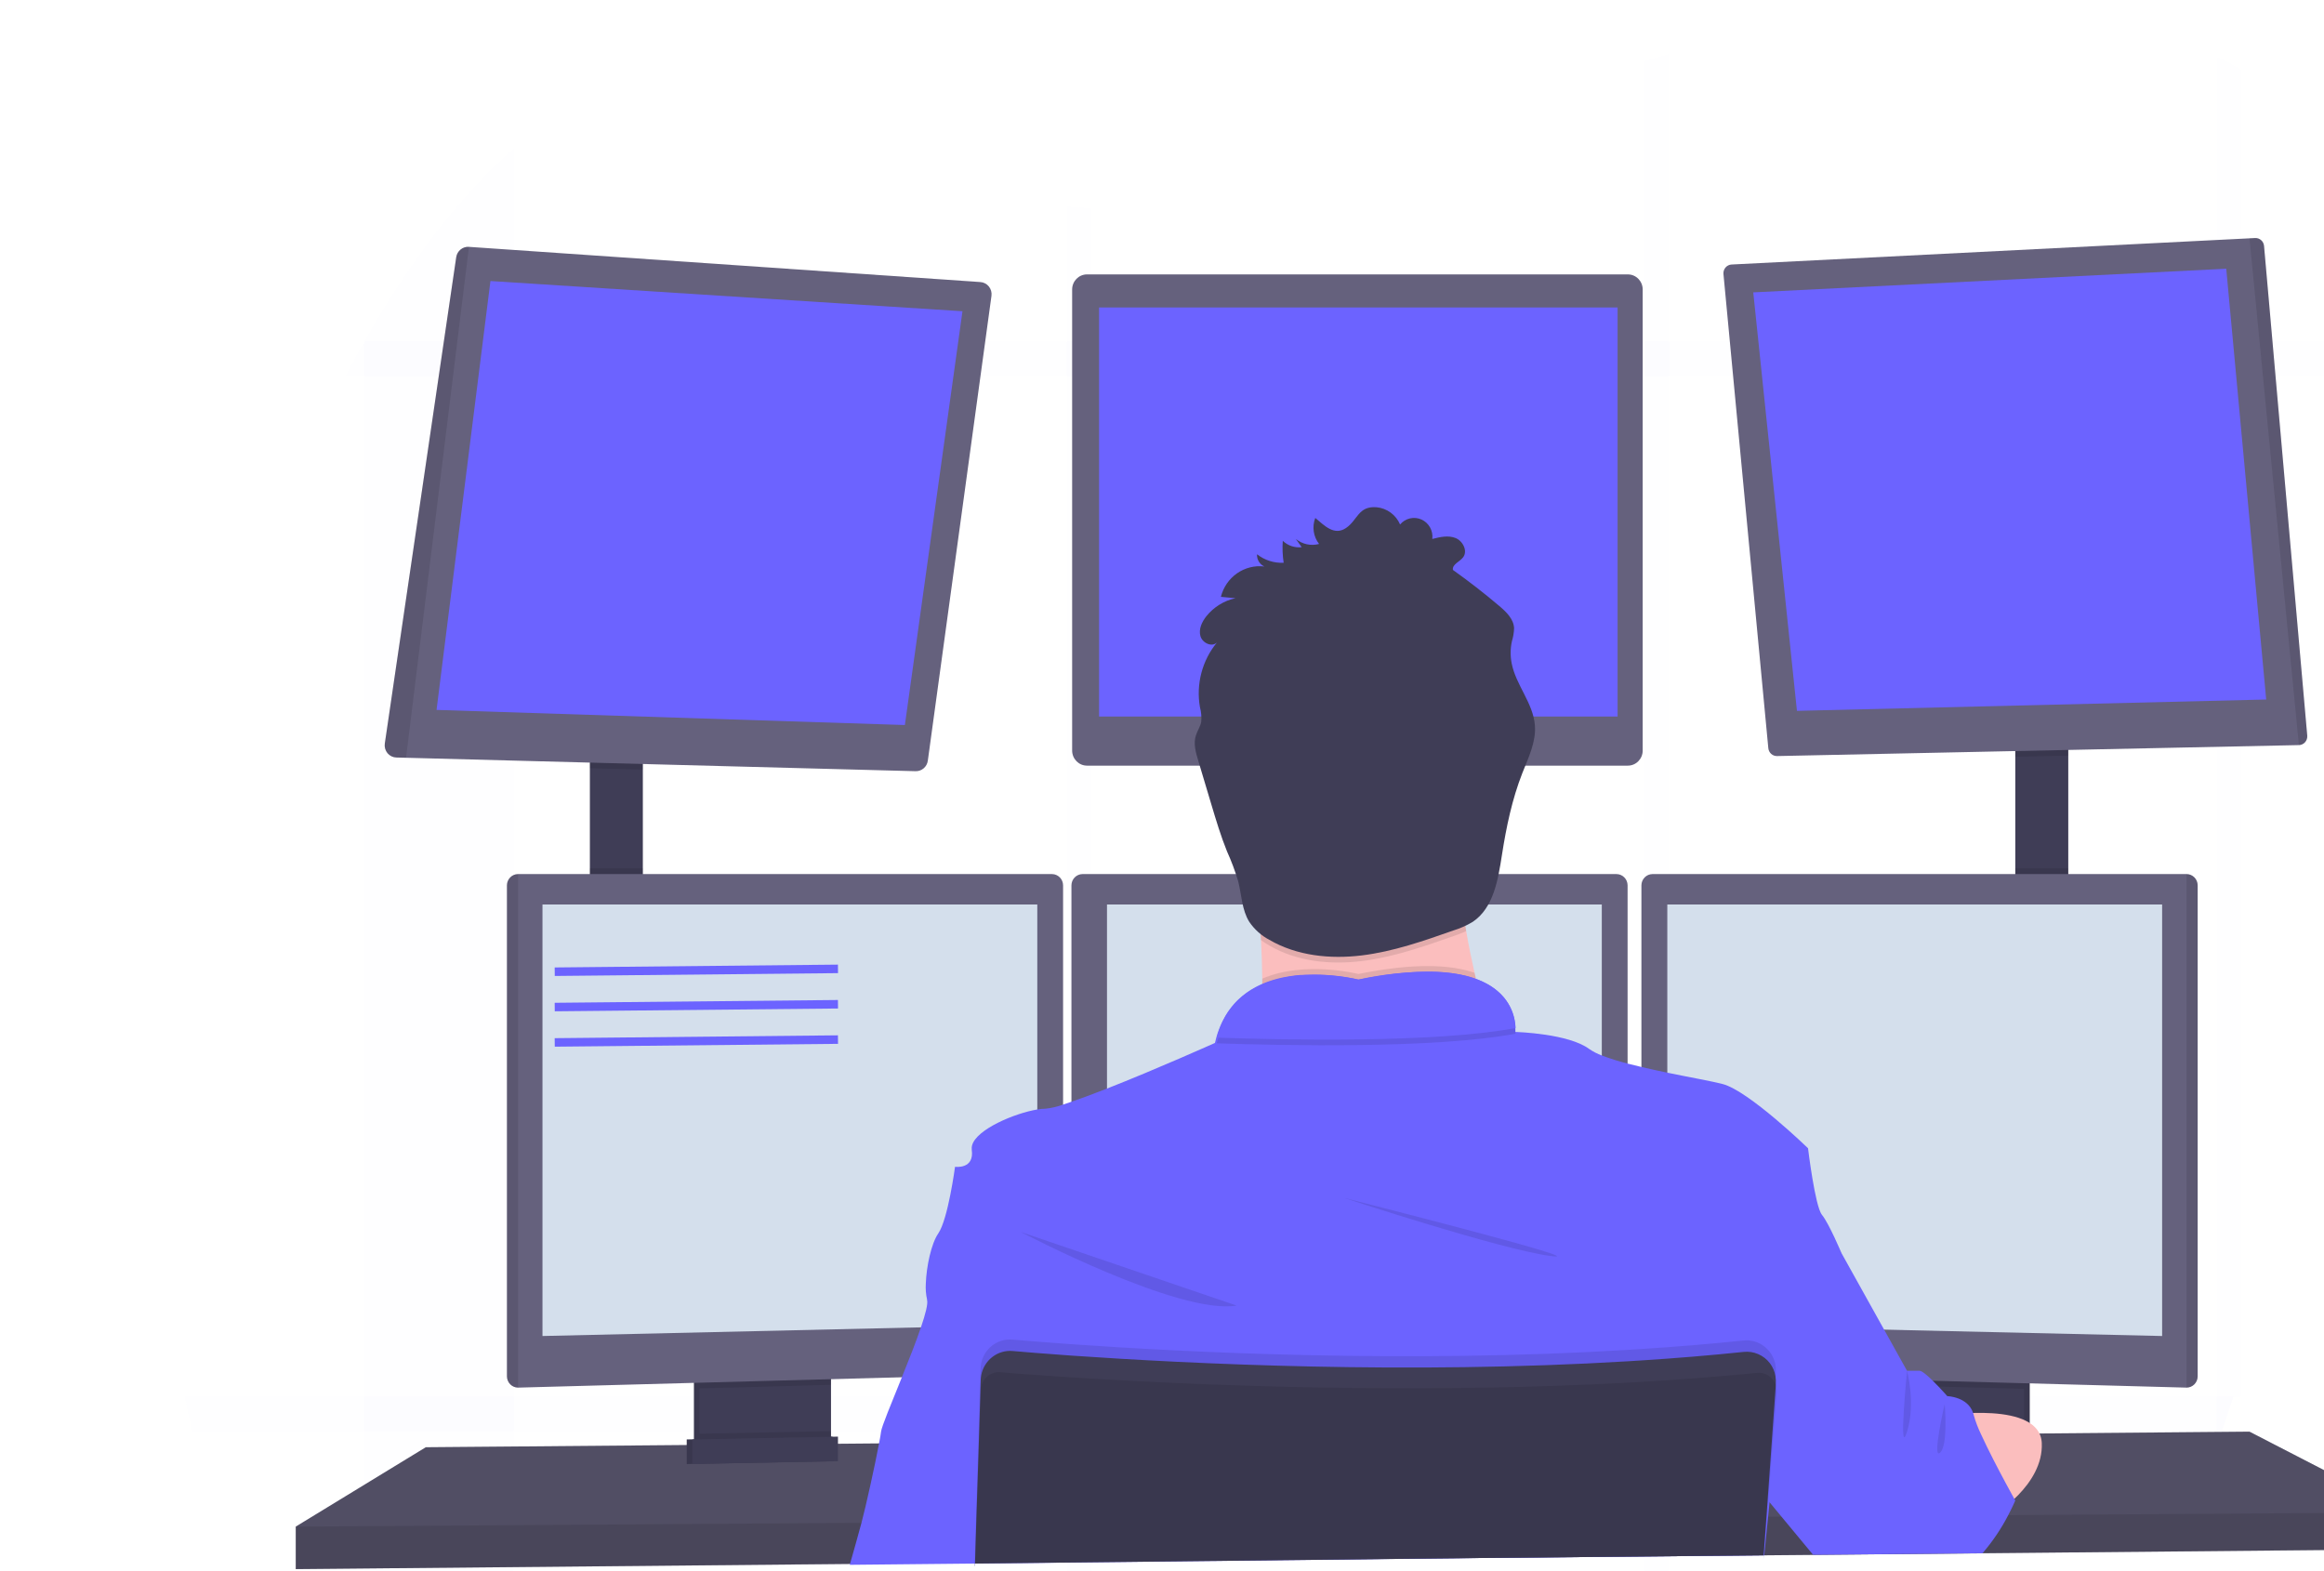 <svg width="546" height="369" viewBox="0 0 546 369" fill="none" xmlns="http://www.w3.org/2000/svg">
<g clip-path="url(#clip0)">
<g opacity="0.1">
<path opacity="0.1" d="M120.667 34.989V407.009L99.154 407.345C94.563 407.419 89.992 406.479 85.6 404.556V80.249H85.635C96.201 61.597 108.048 46.034 120.667 34.989Z" fill="#6C63FF"/>
<path opacity="0.1" d="M565.353 88.337H81.209C82.649 85.593 84.112 82.916 85.6 80.307V80.249H564.149C564.613 82.891 565.014 85.588 565.353 88.337Z" fill="#6C63FF"/>
<path opacity="0.1" d="M526.515 16.382V328.089H524.752C523.837 330.849 522.934 333.554 522.043 336.207C521.647 337.382 521.25 338.535 520.864 339.689V13.433C522.819 14.338 524.703 15.321 526.515 16.382Z" fill="#6C63FF"/>
<path opacity="0.1" d="M392.037 12.783V402.782L386.386 402.87V14.447C388.261 13.878 390.142 13.316 392.037 12.783Z" fill="#6C63FF"/>
<path opacity="0.1" d="M256.349 48.969V404.899L250.703 404.987V48.582C252.589 48.757 254.474 48.859 256.349 48.969Z" fill="#6C63FF"/>
<path opacity="0.1" d="M524.752 328.096C523.837 330.856 522.934 333.562 522.043 336.214H45.253C44.599 333.542 43.989 330.836 43.423 328.096H524.752Z" fill="#6C63FF"/>
</g>
<path d="M151.029 177.006H138.585V215.399H151.029V177.006Z" fill="#3F3D56"/>
<path d="M485.918 175.008H473.474V215.626H485.918V175.008Z" fill="#3F3D56"/>
<path d="M565.277 355.337V363.993L465.779 364.925L464.718 364.945L426.902 365.298L425.998 365.311L414.504 365.411H414.163L344.098 366.07L229.084 367.156H228.986L199.743 367.435L199.429 367.442L69.489 368.654V358.666L100.042 340.022L161.344 339.502L162.654 339.496L163.086 339.489L164.396 339.469L193.829 339.223L195.145 339.216L195.564 339.209L196.874 339.203L206.312 339.123L206.561 339.116L229.844 338.916H230.034L411.714 337.358L416.161 337.325H416.606L419.999 337.292L444.657 337.085L445.967 337.065L447.179 337.052H447.807L455.477 336.992L456.996 336.972L459.033 336.959L465.419 336.899L475.551 336.812L476.86 336.799L479.14 336.786H479.565L528.496 336.359L565.277 355.337Z" fill="#65617D"/>
<path opacity="0.2" d="M565.277 355.337V363.993L465.779 364.925L464.718 364.945L426.902 365.298L425.998 365.311L414.504 365.411H414.163L344.098 366.07L229.084 367.156H228.986L199.743 367.435L199.429 367.442L69.489 368.654V358.666L100.042 340.022L161.344 339.502L162.654 339.496L163.086 339.489L164.396 339.469L193.829 339.223L195.145 339.216L195.564 339.209L196.874 339.203L206.312 339.123L206.561 339.116L229.844 338.916H230.034L411.714 337.358L416.161 337.325H416.606L419.999 337.292L444.657 337.085L445.967 337.065L447.179 337.052H447.807L455.477 336.992L456.996 336.972L459.033 336.959L465.419 336.899L475.551 336.812L476.86 336.799L479.14 336.786H479.565L528.496 336.359L565.277 355.337Z" fill="black"/>
<path d="M193.927 322.05V338.357C193.928 339.129 193.712 339.886 193.307 340.539C192.901 341.192 192.321 341.715 191.635 342.046C191.124 342.298 190.565 342.434 189.998 342.445L167.14 342.938C166.53 342.953 165.924 342.823 165.372 342.559C164.674 342.233 164.082 341.711 163.667 341.053C163.253 340.396 163.033 339.631 163.034 338.85V322.05H193.927Z" fill="#3F3D56"/>
<path opacity="0.1" d="M193.927 322.05V338.357C193.928 339.129 193.712 339.886 193.307 340.539C192.901 341.192 192.321 341.715 191.635 342.046C191.124 342.298 190.565 342.434 189.998 342.445L167.14 342.938C166.53 342.953 165.924 342.823 165.372 342.559C164.674 342.233 164.082 341.711 163.667 341.053C163.253 340.396 163.033 339.631 163.034 338.85V322.05H193.927Z" fill="black"/>
<path d="M195.237 322.05V338.357C195.237 339.129 195.022 339.886 194.616 340.539C194.211 341.192 193.631 341.715 192.945 342.046C192.434 342.298 191.875 342.434 191.307 342.445L168.45 342.938C167.84 342.953 167.234 342.823 166.682 342.559C165.983 342.233 165.392 341.711 164.977 341.053C164.563 340.396 164.343 339.631 164.344 338.85V322.05H195.237Z" fill="#3F3D56"/>
<path d="M476.86 322.05H445.967V343.025H476.86V322.05Z" fill="#3F3D56"/>
<path opacity="0.1" d="M476.86 322.05H445.967V343.025H476.86V322.05Z" fill="black"/>
<path d="M475.551 322.05H444.657V343.025H475.551V322.05Z" fill="#3F3D56"/>
<path opacity="0.1" d="M151.029 176.999V180.814L138.585 180.488V176.999H151.029Z" fill="black"/>
<path d="M232.935 69.516L217.983 178.717C217.888 179.415 217.544 180.052 217.016 180.508C216.488 180.964 215.813 181.205 215.121 181.187L95.398 178.031L93.126 177.971C92.73 177.962 92.341 177.867 91.983 177.695C91.626 177.522 91.308 177.275 91.051 176.969C90.794 176.663 90.603 176.305 90.491 175.919C90.379 175.533 90.349 175.127 90.401 174.729L107.187 60.414C107.295 59.706 107.661 59.064 108.211 58.617C108.762 58.169 109.457 57.948 110.161 57.996L230.315 66.266C230.703 66.289 231.082 66.394 231.428 66.573C231.774 66.752 232.08 67.002 232.326 67.307C232.572 67.613 232.753 67.967 232.858 68.347C232.963 68.727 232.989 69.125 232.935 69.516V69.516Z" fill="#65617D"/>
<path d="M115.223 66.027L102.563 166.791L212.593 170.34L226.124 73.125L115.223 66.027Z" fill="#6C63FF"/>
<path d="M382.444 64.469H255.38C253.452 64.469 251.889 66.058 251.889 68.018V176.333C251.889 178.293 253.452 179.882 255.38 179.882H382.444C384.372 179.882 385.935 178.293 385.935 176.333V68.018C385.935 66.058 384.372 64.469 382.444 64.469Z" fill="#65617D"/>
<path d="M380.034 72.239H258.216V168.343H380.034V72.239Z" fill="#6C63FF"/>
<path opacity="0.1" d="M485.918 175.001V177.525L473.474 177.785V175.001H485.918Z" fill="black"/>
<path d="M542.066 172.871C542.084 173.147 542.046 173.423 541.956 173.684C541.866 173.945 541.725 174.185 541.542 174.389C541.358 174.593 541.136 174.757 540.888 174.871C540.641 174.986 540.373 175.048 540.101 175.055L417.497 177.632C416.987 177.642 416.493 177.457 416.113 177.112C415.733 176.768 415.495 176.289 415.447 175.774L404.909 64.389C404.883 64.112 404.912 63.834 404.995 63.569C405.078 63.305 405.214 63.06 405.392 62.85C405.571 62.641 405.79 62.47 406.036 62.349C406.281 62.227 406.549 62.158 406.821 62.145L528.496 55.992L529.806 55.926C530.326 55.898 530.837 56.077 531.231 56.424C531.624 56.772 531.869 57.262 531.914 57.79L542.066 172.871Z" fill="#65617D"/>
<path d="M411.91 68.69L523.033 63.137L532.419 164.348L422.173 167.011L411.91 68.69Z" fill="#6C63FF"/>
<path opacity="0.1" d="M542.066 172.871C542.084 173.147 542.046 173.423 541.956 173.684C541.866 173.945 541.725 174.185 541.542 174.389C541.358 174.593 541.136 174.757 540.888 174.871C540.641 174.986 540.373 175.048 540.101 175.055L528.496 55.992L529.805 55.926C530.326 55.898 530.837 56.077 531.231 56.424C531.624 56.772 531.869 57.262 531.914 57.79L542.066 172.871Z" fill="black"/>
<path opacity="0.1" d="M110.18 57.99L95.398 178.031L93.126 177.971C92.73 177.962 92.341 177.867 91.983 177.695C91.626 177.522 91.308 177.274 91.051 176.968C90.794 176.663 90.603 176.305 90.491 175.919C90.379 175.533 90.349 175.127 90.401 174.728L107.187 60.413C107.294 59.7 107.662 59.055 108.217 58.605C108.772 58.156 109.473 57.936 110.18 57.99V57.99Z" fill="black"/>
<path opacity="0.1" d="M151.029 204.026H138.585V215.399H151.029V204.026Z" fill="black"/>
<path opacity="0.1" d="M195.237 322.043V325.353L164.344 326.192V322.043H195.237Z" fill="black"/>
<path d="M249.761 207.988V319.986C249.753 320.67 249.486 321.324 249.017 321.814C248.548 322.303 247.911 322.591 247.239 322.616L121.72 326.012H121.687C121.004 326.003 120.351 325.724 119.868 325.232C119.384 324.741 119.109 324.077 119.1 323.382V207.988C119.109 207.293 119.384 206.629 119.868 206.138C120.351 205.647 121.004 205.367 121.687 205.358H247.174C247.857 205.367 248.51 205.647 248.994 206.138C249.477 206.629 249.752 207.293 249.761 207.988V207.988Z" fill="#65617D"/>
<path opacity="0.1" d="M121.72 205.358V326.012H121.688C121.004 326.003 120.351 325.724 119.868 325.232C119.384 324.741 119.109 324.077 119.1 323.382V207.988C119.109 207.293 119.384 206.629 119.868 206.138C120.351 205.647 121.004 205.367 121.688 205.358H121.72Z" fill="black"/>
<path d="M127.451 212.509H243.702V311.223L127.451 313.887V212.509Z" fill="#D4DFEC"/>
<path opacity="0.1" d="M485.918 204.026H473.474V215.626H485.918V204.026Z" fill="black"/>
<path opacity="0.1" d="M475.551 322.043V326.312L444.657 325.473V322.043H475.551Z" fill="black"/>
<path d="M516.32 207.988V323.382C516.312 324.082 516.032 324.751 515.542 325.244C515.051 325.736 514.39 326.012 513.701 326.012V326.012L388.156 322.616C387.484 322.591 386.847 322.303 386.378 321.814C385.908 321.324 385.642 320.67 385.634 319.986V207.988C385.643 207.293 385.918 206.629 386.401 206.138C386.884 205.647 387.538 205.367 388.221 205.358H513.707C514.395 205.36 515.055 205.637 515.544 206.129C516.033 206.621 516.312 207.289 516.32 207.988V207.988Z" fill="#65617D"/>
<path opacity="0.1" d="M516.32 207.988V323.382C516.312 324.082 516.032 324.751 515.542 325.244C515.051 325.736 514.39 326.012 513.701 326.012V326.012V205.358C514.39 205.358 515.051 205.634 515.542 206.126C516.032 206.619 516.312 207.288 516.32 207.988Z" fill="black"/>
<path d="M507.97 212.509H391.718V311.223L507.97 313.887V212.509Z" fill="#D4DFEC"/>
<path d="M382.386 207.988V319.986C382.378 320.67 382.111 321.324 381.642 321.814C381.173 322.303 380.536 322.591 379.864 322.616L254.345 326.012C253.656 326.012 252.995 325.736 252.504 325.244C252.014 324.751 251.734 324.082 251.725 323.382V207.988C251.734 207.293 252.009 206.629 252.493 206.138C252.976 205.647 253.629 205.367 254.312 205.358H379.799C380.482 205.367 381.135 205.647 381.618 206.138C382.102 206.629 382.377 207.293 382.386 207.988V207.988Z" fill="#65617D"/>
<path d="M260.076 212.509H376.327V311.223L260.076 313.887V212.509Z" fill="#D4DFEC"/>
<path opacity="0.1" d="M565.277 355.337V363.993L465.779 364.925L464.718 364.945L426.902 365.298L425.998 365.311L414.504 365.411H414.163L344.098 366.07L229.084 367.156H228.986L199.743 367.435L199.429 367.442L69.489 368.654V358.666L202.12 357.78H202.435L229.281 357.594H229.405L414.805 356.349H414.995L415.106 356.342H415.414L418.551 356.322H419.507L468.294 355.989L471.176 355.976L471.817 355.969L565.277 355.337Z" fill="black"/>
<path d="M319.125 215.399C337.692 215.399 352.743 200.097 352.743 181.221C352.743 162.344 337.692 147.042 319.125 147.042C300.558 147.042 285.507 162.344 285.507 181.221C285.507 200.097 300.558 215.399 319.125 215.399Z" fill="#FBBEBE"/>
<path d="M352.75 251.136C352.75 251.136 287.583 259.126 293.805 251.136C296.058 248.246 296.68 239.683 296.556 229.928C296.517 226.965 296.412 223.896 296.261 220.839C295.541 206.19 293.805 191.874 293.805 191.874C293.805 191.874 350.785 164.574 344.235 186.215C341.616 194.957 342.474 207.236 344.465 218.762C345.048 222.124 345.722 225.42 346.429 228.55C348.156 236.183 350.265 243.722 352.75 251.136V251.136Z" fill="#FBBEBE"/>
<path opacity="0.1" d="M352.75 251.136C352.75 251.136 287.583 259.126 293.805 251.136C296.058 248.246 296.68 239.683 296.556 229.928C306.491 225.614 319.132 228.83 319.132 228.83C332.44 226.133 340.974 226.659 346.429 228.55C348.156 236.183 350.265 243.722 352.75 251.136V251.136Z" fill="black"/>
<path d="M229.058 367.908V367.349L344.078 366.077L414.157 365.411H414.353L414.281 366.396L414.379 365.411H414.504V365.298L415.401 356.342L415.741 352.953L415.846 351.894L415.938 351.008L419.985 337.285L424.033 323.582L427.439 312.042L432.639 294.41C432.639 294.41 429.692 287.419 428.054 285.421C426.417 283.424 424.78 269.773 424.78 269.773C424.78 269.773 410.803 256.237 404.693 254.678C402.132 254.013 397.076 253.127 391.705 252.015C389.695 251.602 387.632 251.163 385.647 250.683C384.527 250.424 383.427 250.151 382.372 249.878C380.32 249.356 378.298 248.721 376.314 247.973C375.274 247.589 374.285 247.077 373.367 246.448C368.553 242.859 356.489 242.453 356.024 242.453C356.023 242.438 356.023 242.422 356.024 242.407V242.347C356.041 242.067 356.041 241.787 356.024 241.508C356.024 241.241 356.024 240.928 355.965 240.576C355.965 240.469 355.965 240.356 355.919 240.243C355.887 240.003 355.847 239.75 355.788 239.483C355.769 239.364 355.742 239.247 355.71 239.131C355.52 238.328 355.246 237.549 354.891 236.807C354.845 236.7 354.786 236.587 354.734 236.48C354.413 235.865 354.04 235.279 353.621 234.729C353.536 234.616 353.444 234.496 353.346 234.383C352.809 233.74 352.212 233.151 351.564 232.625C351.387 232.485 351.204 232.339 351.014 232.206C350.908 232.118 350.796 232.038 350.68 231.966L350.097 231.58L349.553 231.26C349.075 230.994 348.571 230.734 348.021 230.488C347.851 230.408 347.667 230.335 347.484 230.261C347.3 230.188 347.012 230.075 346.77 229.982H346.731L346.239 229.782C345.866 229.655 345.486 229.542 345.087 229.429L344.478 229.269L343.823 229.116L343.168 228.976C342.513 228.843 341.812 228.723 341.079 228.63L340.332 228.537L339.566 228.457L338.773 228.39L337.647 228.324L336.337 228.277C330.56 228.276 324.799 228.899 319.151 230.135C315.228 229.247 311.209 228.871 307.192 229.016H306.622L305.967 229.056H305.548L304.703 229.136C304.422 229.136 304.134 229.196 303.852 229.236C303.57 229.276 303.276 229.309 302.994 229.356L302.562 229.429C302.136 229.502 301.704 229.582 301.252 229.675C301.108 229.702 300.964 229.735 300.82 229.775C300.25 229.902 299.68 230.055 299.117 230.228C298.835 230.308 298.553 230.401 298.272 230.501C298.128 230.541 297.99 230.594 297.853 230.648L297.434 230.801L297.021 230.967L296.53 231.167C296.281 231.273 296.038 231.387 295.796 231.506C295.659 231.566 295.521 231.633 295.39 231.706C295.259 231.779 295.122 231.839 294.997 231.913C293.516 232.691 292.148 233.672 290.93 234.829L290.596 235.155L290.268 235.495C290.157 235.608 290.052 235.728 289.948 235.848C289.521 236.322 289.123 236.823 288.756 237.346C288.651 237.486 288.553 237.626 288.454 237.772C288.039 238.395 287.662 239.045 287.328 239.717C287.243 239.876 287.164 240.043 287.086 240.203C286.551 241.328 286.113 242.497 285.776 243.698C285.653 244.142 285.542 244.586 285.442 245.03C285.442 245.03 271.577 251.249 260.076 255.75C257.017 256.949 254.136 258.034 251.725 258.853C251.025 259.093 250.37 259.313 249.761 259.519C248.439 260.005 247.065 260.327 245.667 260.478C245.009 260.489 244.352 260.551 243.702 260.665C238.417 261.537 229.359 265.326 228.37 269.128C228.29 269.431 228.268 269.748 228.305 270.06C228.305 270.06 228.305 270.106 228.305 270.133C228.96 274.794 224.375 274.128 224.375 274.128C224.375 274.128 222.738 286.447 220.446 289.776C218.789 292.173 217.656 297.52 217.511 301.555C217.429 302.812 217.526 304.075 217.8 305.304C217.8 305.337 217.8 305.37 217.8 305.397C218.062 306.289 217.433 308.726 216.365 311.849C215.206 315.278 213.516 319.54 211.892 323.562C209.443 329.634 207.137 335.148 206.993 336.36C206.934 336.899 206.764 337.864 206.528 339.11C205.572 344.183 203.45 353.845 202.402 357.754C201.623 360.67 200.49 364.665 199.71 367.409C199.71 367.488 199.664 367.568 199.645 367.642L229.006 367.349V367.908H229.097H229.058Z" fill="#6C63FF"/>
<path opacity="0.1" d="M239.773 289.423C239.773 289.423 277.104 309.066 290.53 306.735L239.773 289.423Z" fill="black"/>
<path opacity="0.1" d="M315.746 281.433C315.746 281.433 352.095 293.418 364.211 295.083C376.327 296.747 315.746 281.433 315.746 281.433Z" fill="black"/>
<path opacity="0.1" d="M356.064 242.866C337.07 246.422 301.311 245.656 285.854 245.117C291.519 224.475 319.145 231.493 319.145 231.493C353.339 224.555 355.959 238.951 356.064 242.866Z" fill="black"/>
<path d="M356.064 241.534C337.07 245.09 301.311 244.324 285.854 243.785C291.519 223.143 319.145 230.161 319.145 230.161C353.339 223.223 355.959 237.619 356.064 241.534Z" fill="#6C63FF"/>
<path d="M456.885 332.538C456.885 332.538 479.257 329.042 479.696 339.03C480.135 349.018 468.287 355.996 468.287 355.996L456.885 332.538Z" fill="#FBBEBE"/>
<path opacity="0.1" d="M344.465 218.762C343.502 219.199 342.519 219.586 341.517 219.92C334.457 222.397 327.338 224.894 319.904 225.8C312.471 226.706 304.671 225.907 298.187 222.138C297.506 221.747 296.85 221.313 296.222 220.839C295.501 206.19 293.766 191.874 293.766 191.874C293.766 191.874 350.746 164.574 344.196 186.215C341.589 194.957 342.474 207.236 344.465 218.762Z" fill="black"/>
<path d="M309.904 127.799C308.969 128.05 307.989 128.075 307.043 127.873C306.097 127.67 305.211 127.246 304.454 126.633L305.817 128.558C305.014 128.652 304.201 128.567 303.434 128.308C302.666 128.049 301.964 127.623 301.376 127.06C301.253 128.782 301.323 130.514 301.586 132.22C299.332 132.331 297.112 131.622 295.325 130.222C295.29 130.823 295.437 131.42 295.746 131.933C296.055 132.447 296.511 132.851 297.054 133.092C294.789 132.817 292.504 133.389 290.624 134.701C288.744 136.014 287.398 137.976 286.837 140.224L290.255 140.543C287.569 141.127 285.157 142.623 283.418 144.785C282.37 146.116 281.571 147.821 282.029 149.446C282.488 151.07 284.702 152.109 285.907 150.951C284.192 153.031 282.946 155.467 282.256 158.088C281.566 160.71 281.448 163.453 281.911 166.126C282.222 167.264 282.324 168.452 282.213 169.628C281.997 170.727 281.315 171.679 280.975 172.751C280.32 174.695 280.942 176.806 281.525 178.744L284.597 189.011C285.71 192.72 286.817 196.436 288.271 200.025C289.3 202.294 290.176 204.632 290.891 207.023C291.716 210.246 291.749 213.775 293.51 216.591C294.718 218.364 296.332 219.81 298.213 220.806C304.69 224.575 312.517 225.374 319.931 224.468C327.345 223.563 334.457 221.066 341.511 218.589C343.078 218.109 344.582 217.438 345.991 216.591C350.87 213.342 351.957 206.696 352.867 200.844C353.883 194.318 355.238 187.806 357.642 181.667C359.07 178.011 360.917 174.302 360.602 170.387C360.203 165.187 356.155 160.972 355.153 155.858C354.818 154.149 354.833 152.387 355.199 150.684C355.51 149.67 355.684 148.617 355.716 147.555C355.605 145.411 353.876 143.759 352.252 142.381C348.728 139.389 345.091 136.561 341.341 133.898C341.151 132.566 342.932 131.994 343.738 130.942C344.877 129.457 343.698 127.1 341.969 126.407C340.24 125.715 338.302 126.167 336.501 126.627C336.618 125.689 336.435 124.739 335.978 123.916C335.521 123.093 334.815 122.442 333.965 122.06C333.115 121.678 332.167 121.584 331.261 121.794C330.355 122.004 329.539 122.506 328.936 123.224C328.458 122.109 327.694 121.145 326.724 120.433C325.753 119.721 324.613 119.287 323.421 119.176C319.079 118.83 318.994 122.205 316.217 124.063C313.44 125.921 311.148 123.471 309.013 121.686C308.62 122.695 308.496 123.791 308.653 124.864C308.809 125.937 309.24 126.949 309.904 127.799V127.799Z" fill="#3F3D56"/>
<path d="M473.474 352.513C473.474 352.513 472.891 353.925 471.817 355.969C470.193 359.114 468.214 362.057 465.923 364.739L465.746 364.932H464.685L426.869 365.285H425.965L425.854 365.151L418.518 356.302L415.755 352.966L415.643 352.826L415.408 352.547L415.277 352.387L415.106 352.18L409.729 345.695L411.694 337.372L415.041 323.349L415.126 323.009L415.781 320.346L416.246 318.348L417.805 311.836L423.149 289.43L432.645 294.424L442.659 312.402L448.036 322.057H450.984C451.54 322.057 452.818 323.149 454.101 324.407C454.56 324.853 455.018 325.326 455.411 325.739C456.577 326.964 457.5 328.016 457.5 328.016C457.5 328.016 462.275 328.123 463.559 331.945C463.625 332.13 463.679 332.319 463.722 332.511C464.148 334.013 464.703 335.475 465.379 336.879C466.224 338.75 467.285 340.874 468.359 342.998C470.357 346.893 472.387 350.602 473.134 351.947L473.225 352.114L473.474 352.513Z" fill="#6C63FF"/>
<path opacity="0.1" d="M417.215 322.45L417.15 323.402V323.468L417.038 325L416.167 337.325L415.113 352.174L414.812 356.355L414.157 365.304V365.418L344.078 366.084L229.078 367.349V367.908H228.986V367.349V367.162L229.281 357.6L229.844 338.916L230.329 323.076L230.374 321.497C230.403 320.545 230.622 319.608 231.019 318.745C231.416 317.882 231.981 317.109 232.681 316.476C233.381 315.842 234.201 315.36 235.09 315.059C235.98 314.758 236.92 314.645 237.854 314.726C240.945 314.992 244.96 315.318 249.761 315.665L251.725 315.811C279.449 317.769 330.685 320.299 382.386 317.143C383.473 317.083 384.567 317.016 385.66 316.936C393.677 316.424 401.687 315.764 409.618 314.939C410.621 314.832 411.634 314.95 412.587 315.284C413.54 315.619 414.409 316.162 415.133 316.875C415.858 317.587 416.42 318.453 416.779 319.411C417.139 320.368 417.288 321.394 417.215 322.416V322.45Z" fill="black"/>
<path d="M229.058 367.908V367.349L344.078 366.077L414.157 365.411H414.353V365.298L415.008 356.349L415.29 352.354L416.364 337.298L417.209 325.38V325.087C417.248 324.537 417.223 323.985 417.137 323.442C417.14 323.42 417.14 323.397 417.137 323.375C416.957 322.252 416.507 321.19 415.827 320.286C415.105 319.345 414.161 318.608 413.081 318.142C412.002 317.676 410.823 317.497 409.657 317.622C401.726 318.448 393.716 319.107 385.7 319.62C384.606 319.7 383.512 319.766 382.425 319.826C330.724 322.949 279.488 320.419 251.765 318.494L249.8 318.348C244.999 318.002 240.984 317.682 237.893 317.409C236.193 317.263 234.499 317.763 233.14 318.812C231.78 319.861 230.851 321.385 230.532 323.089C230.466 323.449 230.426 323.814 230.414 324.181L229.968 338.936L229.359 357.627L229.071 367.189V367.375V367.935L229.058 367.908Z" fill="#3F3D56"/>
<path opacity="0.1" d="M417.412 327.117L416.606 337.325L415.408 352.54L415.106 356.349L414.451 364.878L414.412 365.304V365.418L414.314 366.403L414.386 365.418H414.196L344.118 366.084L229.078 367.349V367.162L229.399 357.6L230.054 338.916L230.473 326.498C230.493 325.792 230.687 325.102 231.037 324.491C231.388 323.881 231.882 323.369 232.477 323.002C233.218 322.54 234.086 322.33 234.952 322.403C236.328 322.516 238.018 322.649 239.989 322.796C243.192 323.036 247.141 323.315 251.739 323.608C260.253 324.154 270.935 324.74 283.176 325.22C317.232 326.551 363.209 326.997 406.88 323.109C408.845 322.936 410.875 322.743 412.86 322.55C413.645 322.47 414.437 322.622 415.139 322.989C415.338 323.09 415.527 323.21 415.702 323.349C416.272 323.769 416.724 324.333 417.012 324.987C417.079 325.117 417.134 325.253 417.176 325.393C417.373 325.944 417.453 326.532 417.412 327.117V327.117Z" fill="black"/>
<path opacity="0.1" d="M195.237 336.233V338.357C195.237 339.129 195.022 339.886 194.616 340.539C194.211 341.192 193.631 341.715 192.945 342.046L166.682 342.559C165.983 342.233 165.392 341.711 164.977 341.053C164.563 340.396 164.343 339.631 164.344 338.85V336.852L195.237 336.233Z" fill="black"/>
<path d="M195.564 343.298L161.344 343.964V338.191L195.564 337.525V343.298Z" fill="#3F3D56"/>
<path opacity="0.1" d="M195.564 343.298L161.344 343.964V338.191L195.564 337.525V343.298Z" fill="black"/>
<path d="M196.874 343.298L162.654 343.964V338.191L196.874 337.525V343.298Z" fill="#3F3D56"/>
<g opacity="0.1">
<path opacity="0.1" d="M310.172 125.615C309.532 124.769 309.107 123.777 308.934 122.725C308.776 123.753 308.871 124.805 309.209 125.788C309.534 125.757 309.856 125.699 310.172 125.615Z" fill="black"/>
<path opacity="0.1" d="M301.854 130.036C301.731 129.22 301.65 128.397 301.612 127.572C301.612 128.391 301.612 129.217 301.612 130.043L301.854 130.036Z" fill="black"/>
<path opacity="0.1" d="M355.232 152.256C355.268 151.662 355.347 151.073 355.468 150.491C355.777 149.478 355.954 148.428 355.992 147.368C355.977 147.13 355.942 146.894 355.887 146.662C355.775 147.275 355.599 147.888 355.468 148.494C355.206 149.729 355.127 150.997 355.232 152.256Z" fill="black"/>
<path opacity="0.1" d="M341.609 131.681L342.323 132.207C342.925 131.764 343.488 131.269 344.006 130.728C344.253 130.382 344.405 129.976 344.449 129.55C344.493 129.125 344.426 128.696 344.255 128.305C344.19 128.457 344.106 128.6 344.006 128.731C343.201 129.783 341.419 130.362 341.609 131.681Z" fill="black"/>
<path opacity="0.1" d="M287.793 138.086C287.554 138.572 287.363 139.08 287.223 139.604C288.248 139.023 289.351 138.599 290.498 138.346L287.793 138.086Z" fill="black"/>
<path opacity="0.1" d="M296.824 130.842C296.394 130.601 295.983 130.327 295.593 130.023C295.577 130.286 295.597 130.55 295.652 130.808C296.043 130.789 296.435 130.8 296.824 130.842V130.842Z" fill="black"/>
<path opacity="0.1" d="M360.858 170.074C360.589 173.304 359.109 176.413 357.911 179.476C355.507 185.615 354.151 192.127 353.136 198.66C352.226 204.512 351.171 211.158 346.259 214.4C344.856 215.253 343.353 215.924 341.786 216.398C334.726 218.882 327.607 221.372 320.173 222.278C312.739 223.183 304.939 222.391 298.455 218.622C296.575 217.625 294.962 216.178 293.753 214.407C292.004 211.591 291.971 208.061 291.133 204.839C290.418 202.446 289.543 200.105 288.513 197.834C287.066 194.251 285.952 190.509 284.846 186.827C283.82 183.405 282.796 179.98 281.774 176.553C281.437 175.522 281.188 174.464 281.027 173.39C280.772 175.095 281.27 176.879 281.774 178.551C282.796 181.982 283.82 185.407 284.846 188.825C285.952 192.534 287.066 196.249 288.513 199.831C289.543 202.103 290.418 204.443 291.133 206.836C291.958 210.059 291.991 213.588 293.753 216.405C294.962 218.176 296.575 219.622 298.455 220.62C304.939 224.388 312.759 225.181 320.173 224.275C327.587 223.37 334.7 220.879 341.786 218.396C343.353 217.922 344.856 217.25 346.259 216.398C351.138 213.155 352.226 206.51 353.136 200.657C354.151 194.125 355.507 187.613 357.911 181.474C359.338 177.825 361.185 174.116 360.871 170.194C360.871 170.154 360.858 170.114 360.858 170.074Z" fill="black"/>
<path opacity="0.1" d="M282.468 167.497C282.468 167.497 282.468 167.451 282.468 167.424C282.586 166.25 282.484 165.064 282.167 163.928C282.036 163.198 281.951 162.459 281.911 161.718C281.836 163.126 281.922 164.538 282.167 165.926C282.272 166.445 282.39 166.971 282.468 167.497Z" fill="black"/>
<path opacity="0.1" d="M284.466 151.21C284.969 150.35 285.541 149.533 286.175 148.767C284.977 149.932 282.763 148.893 282.298 147.275C282.127 147.929 282.127 148.618 282.298 149.273C282.459 149.761 282.745 150.198 283.125 150.538C283.506 150.878 283.968 151.11 284.466 151.21V151.21Z" fill="black"/>
</g>
<path opacity="0.1" d="M448.043 322.05C448.043 322.05 450.119 329.708 448.043 336.366C445.967 343.025 448.043 322.05 448.043 322.05Z" fill="black"/>
<path opacity="0.1" d="M456.885 329.861C456.885 329.861 457.756 339.582 455.791 341.307C453.826 343.031 456.885 329.861 456.885 329.861Z" fill="black"/>
<path d="M130.326 228.297L196.874 227.631" stroke="#6C63FF" stroke-width="2" stroke-miterlimit="10"/>
<path d="M130.326 236.6L196.874 235.941" stroke="#6C63FF" stroke-width="2" stroke-miterlimit="10"/>
<path d="M130.326 244.91L196.874 244.244" stroke="#6C63FF" stroke-width="2" stroke-miterlimit="10"/>
</g>
<defs>
<clipPath id="clip0">
<rect width="682" height="369" fill="white"/>
</clipPath>
</defs>
</svg>
